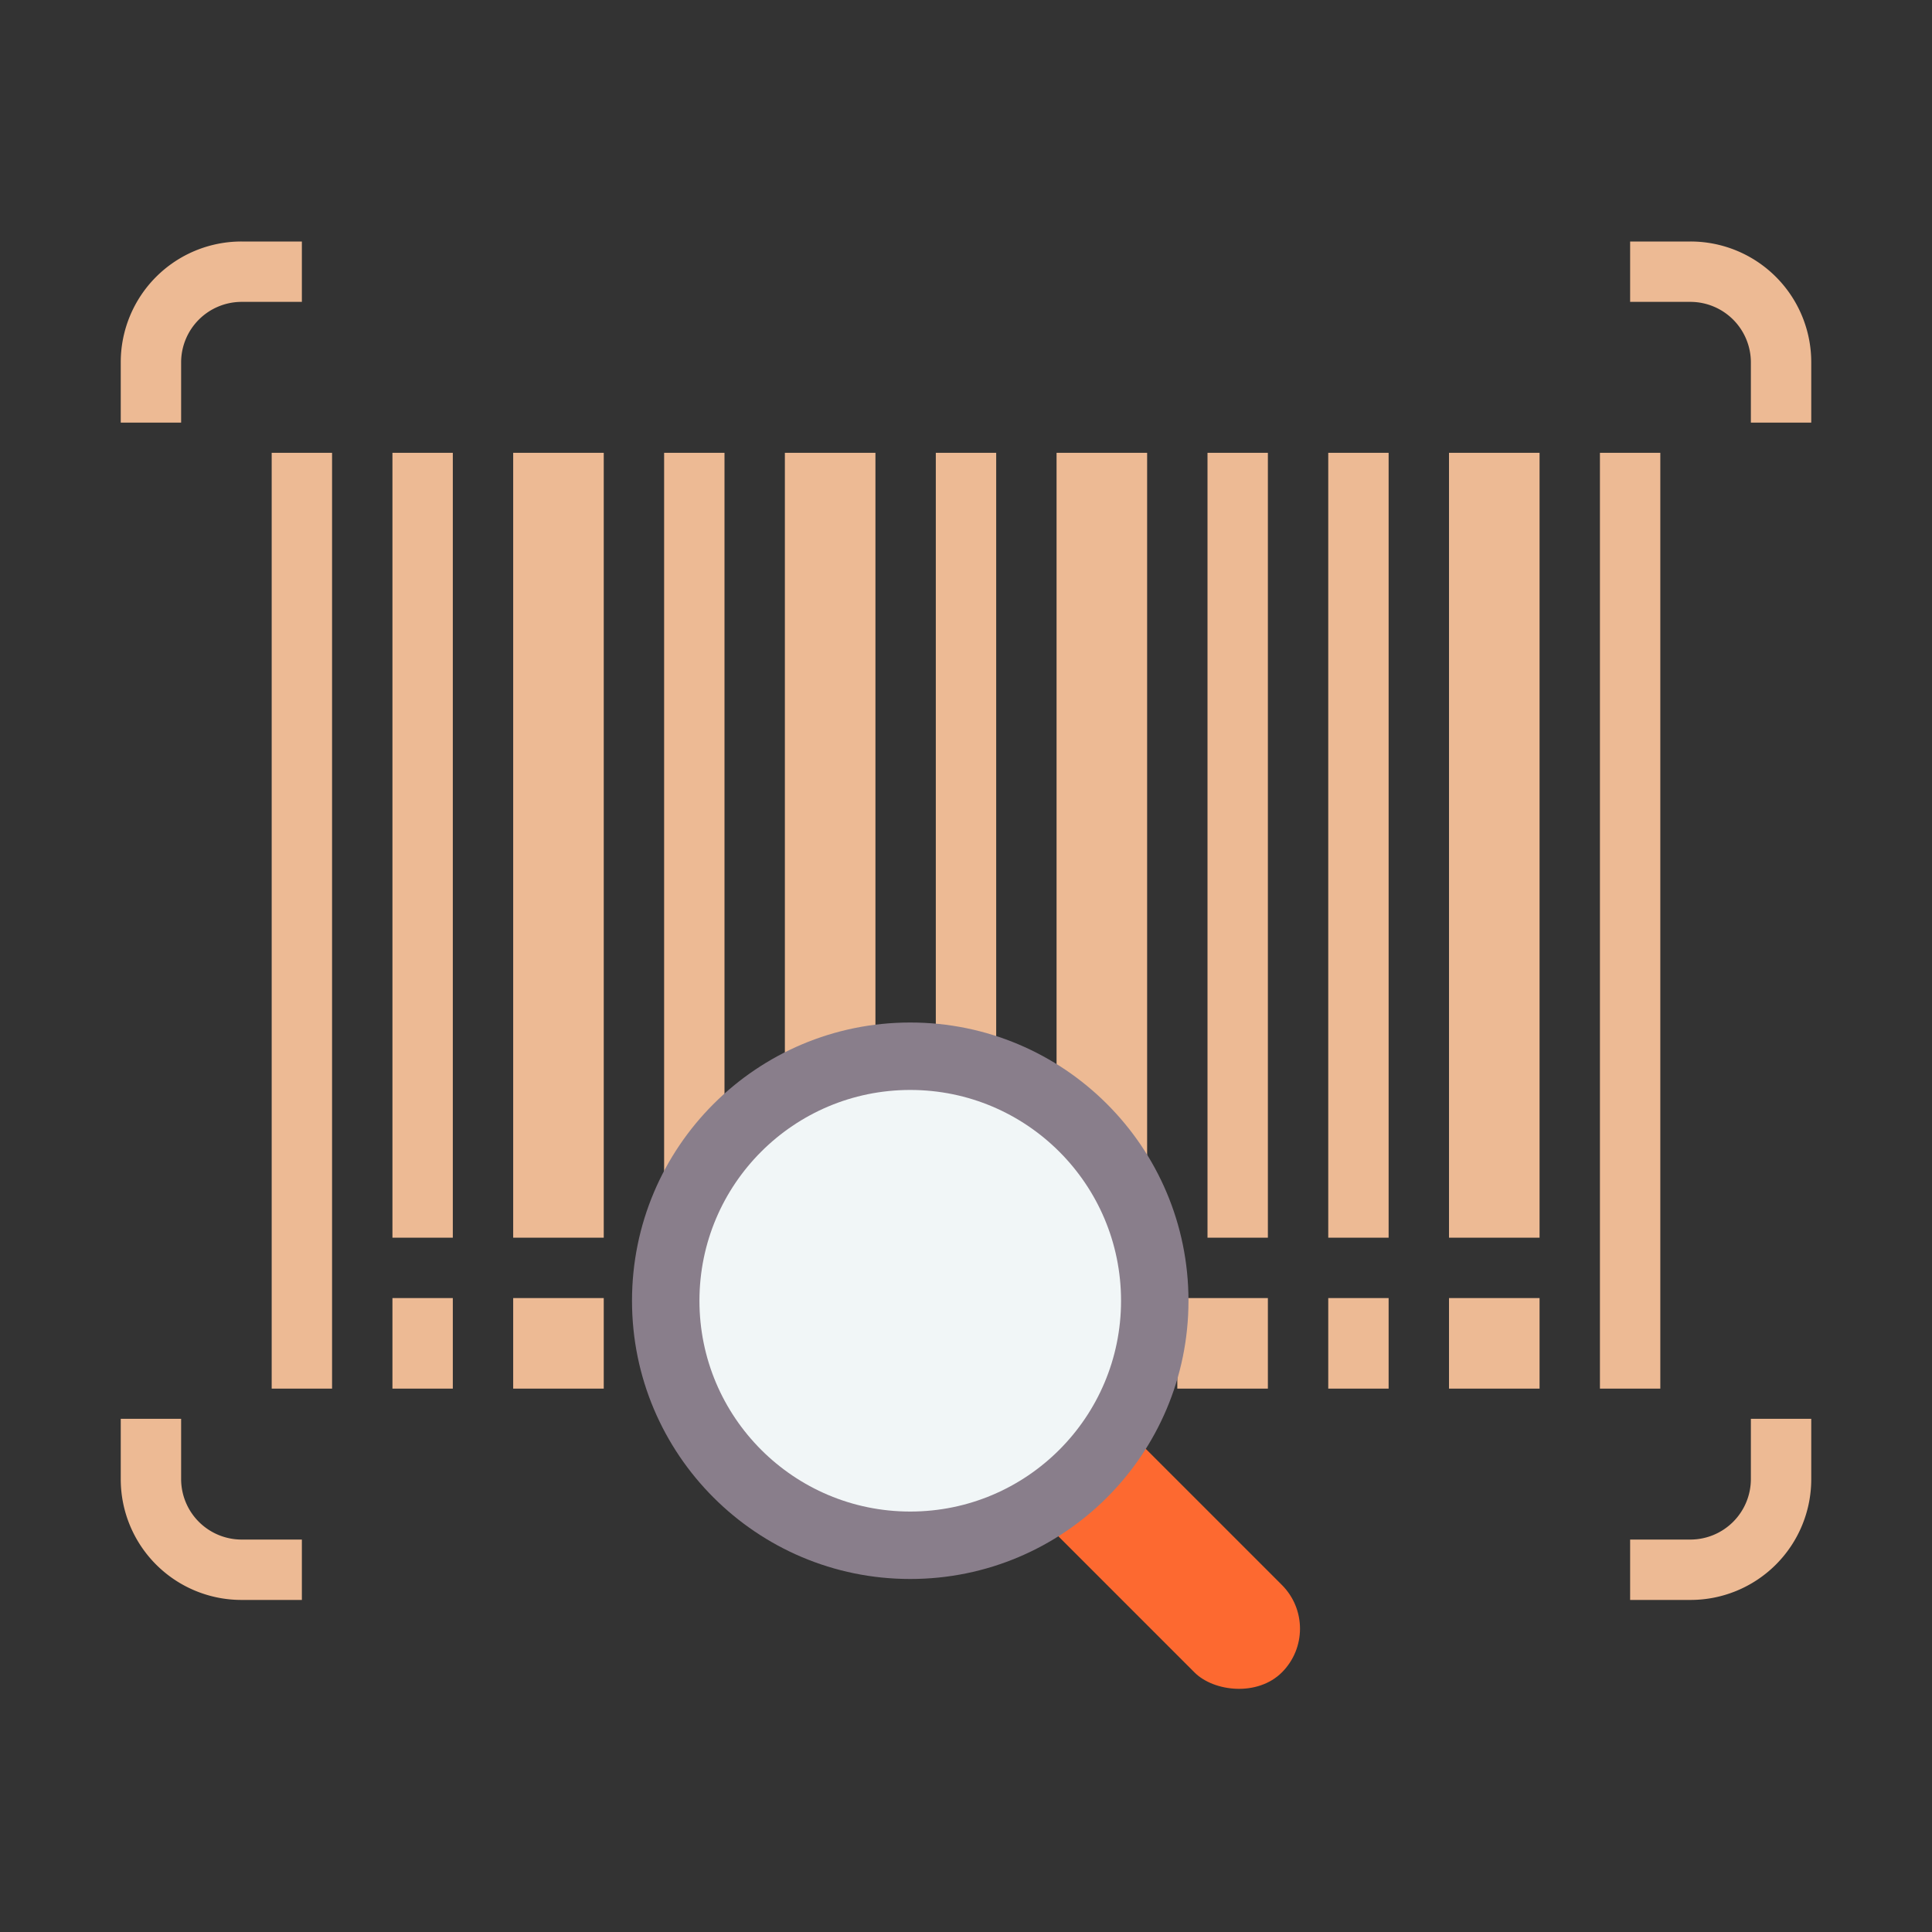 <svg xmlns="http://www.w3.org/2000/svg" viewBox="0 0 64 64"><rect x="0" y="0" width="64" height="64" fill="#333333" stroke="none"/><rect width="2" height="31" x="9" y="15" fill="#edba94"/><rect width="2" height="31" x="53" y="15" fill="#edba94"/><rect width="3" height="26" x="48" y="15" fill="#edba94"/><rect width="2" height="26" x="40" y="15" fill="#edba94"/><rect width="2" height="26" x="22" y="15" fill="#edba94"/><rect width="3" height="26" x="26" y="15" fill="#edba94"/><rect width="2" height="31" x="31" y="15" fill="#edba94"/><rect width="3" height="26" x="35" y="15" fill="#edba94"/><rect width="2" height="26" x="44" y="15" fill="#edba94"/><rect width="3" height="26" x="17" y="15" fill="#edba94"/><rect width="2" height="26" x="13" y="15" fill="#edba94"/><rect width="2" height="3" x="22" y="43" fill="#edba94"/><rect width="3" height="3" x="26" y="43" fill="#edba94"/><rect width="3" height="3" x="17" y="43" fill="#edba94"/><rect width="2" height="3" x="13" y="43" fill="#edba94"/><rect width="3" height="3" x="48" y="43" fill="#edba94"/><rect width="3" height="3" x="39" y="43" fill="#edba94"/><rect width="2" height="3" x="35" y="43" fill="#edba94"/><rect width="2" height="3" x="44" y="43" fill="#edba94"/><path fill="#edba94" d="M6 49V47H4v2a3.999 3.999 0 004 4h2V51H8A2.006 2.006 0 016 49zM8 8a3.999 3.999 0 00-4 4v2H6V12a2.006 2.006 0 012-2h2V8zM58 49a2.006 2.006 0 01-2 2H54v2h2a3.999 3.999 0 004-4V47H58zM56 8H54v2h2a2.006 2.006 0 012 2v2h2V12A3.999 3.999 0 0056 8z"/><rect width="4.096" height="13.314" x="35.709" y="44.036" fill="#fd6930" rx="2.048" transform="rotate(-45 37.757 50.693)"/><circle cx="30.153" cy="43.089" r="9.217" fill="#897e8b"/><circle cx="30.153" cy="43.089" r="6.983" fill="#f1f6f7"/></svg>